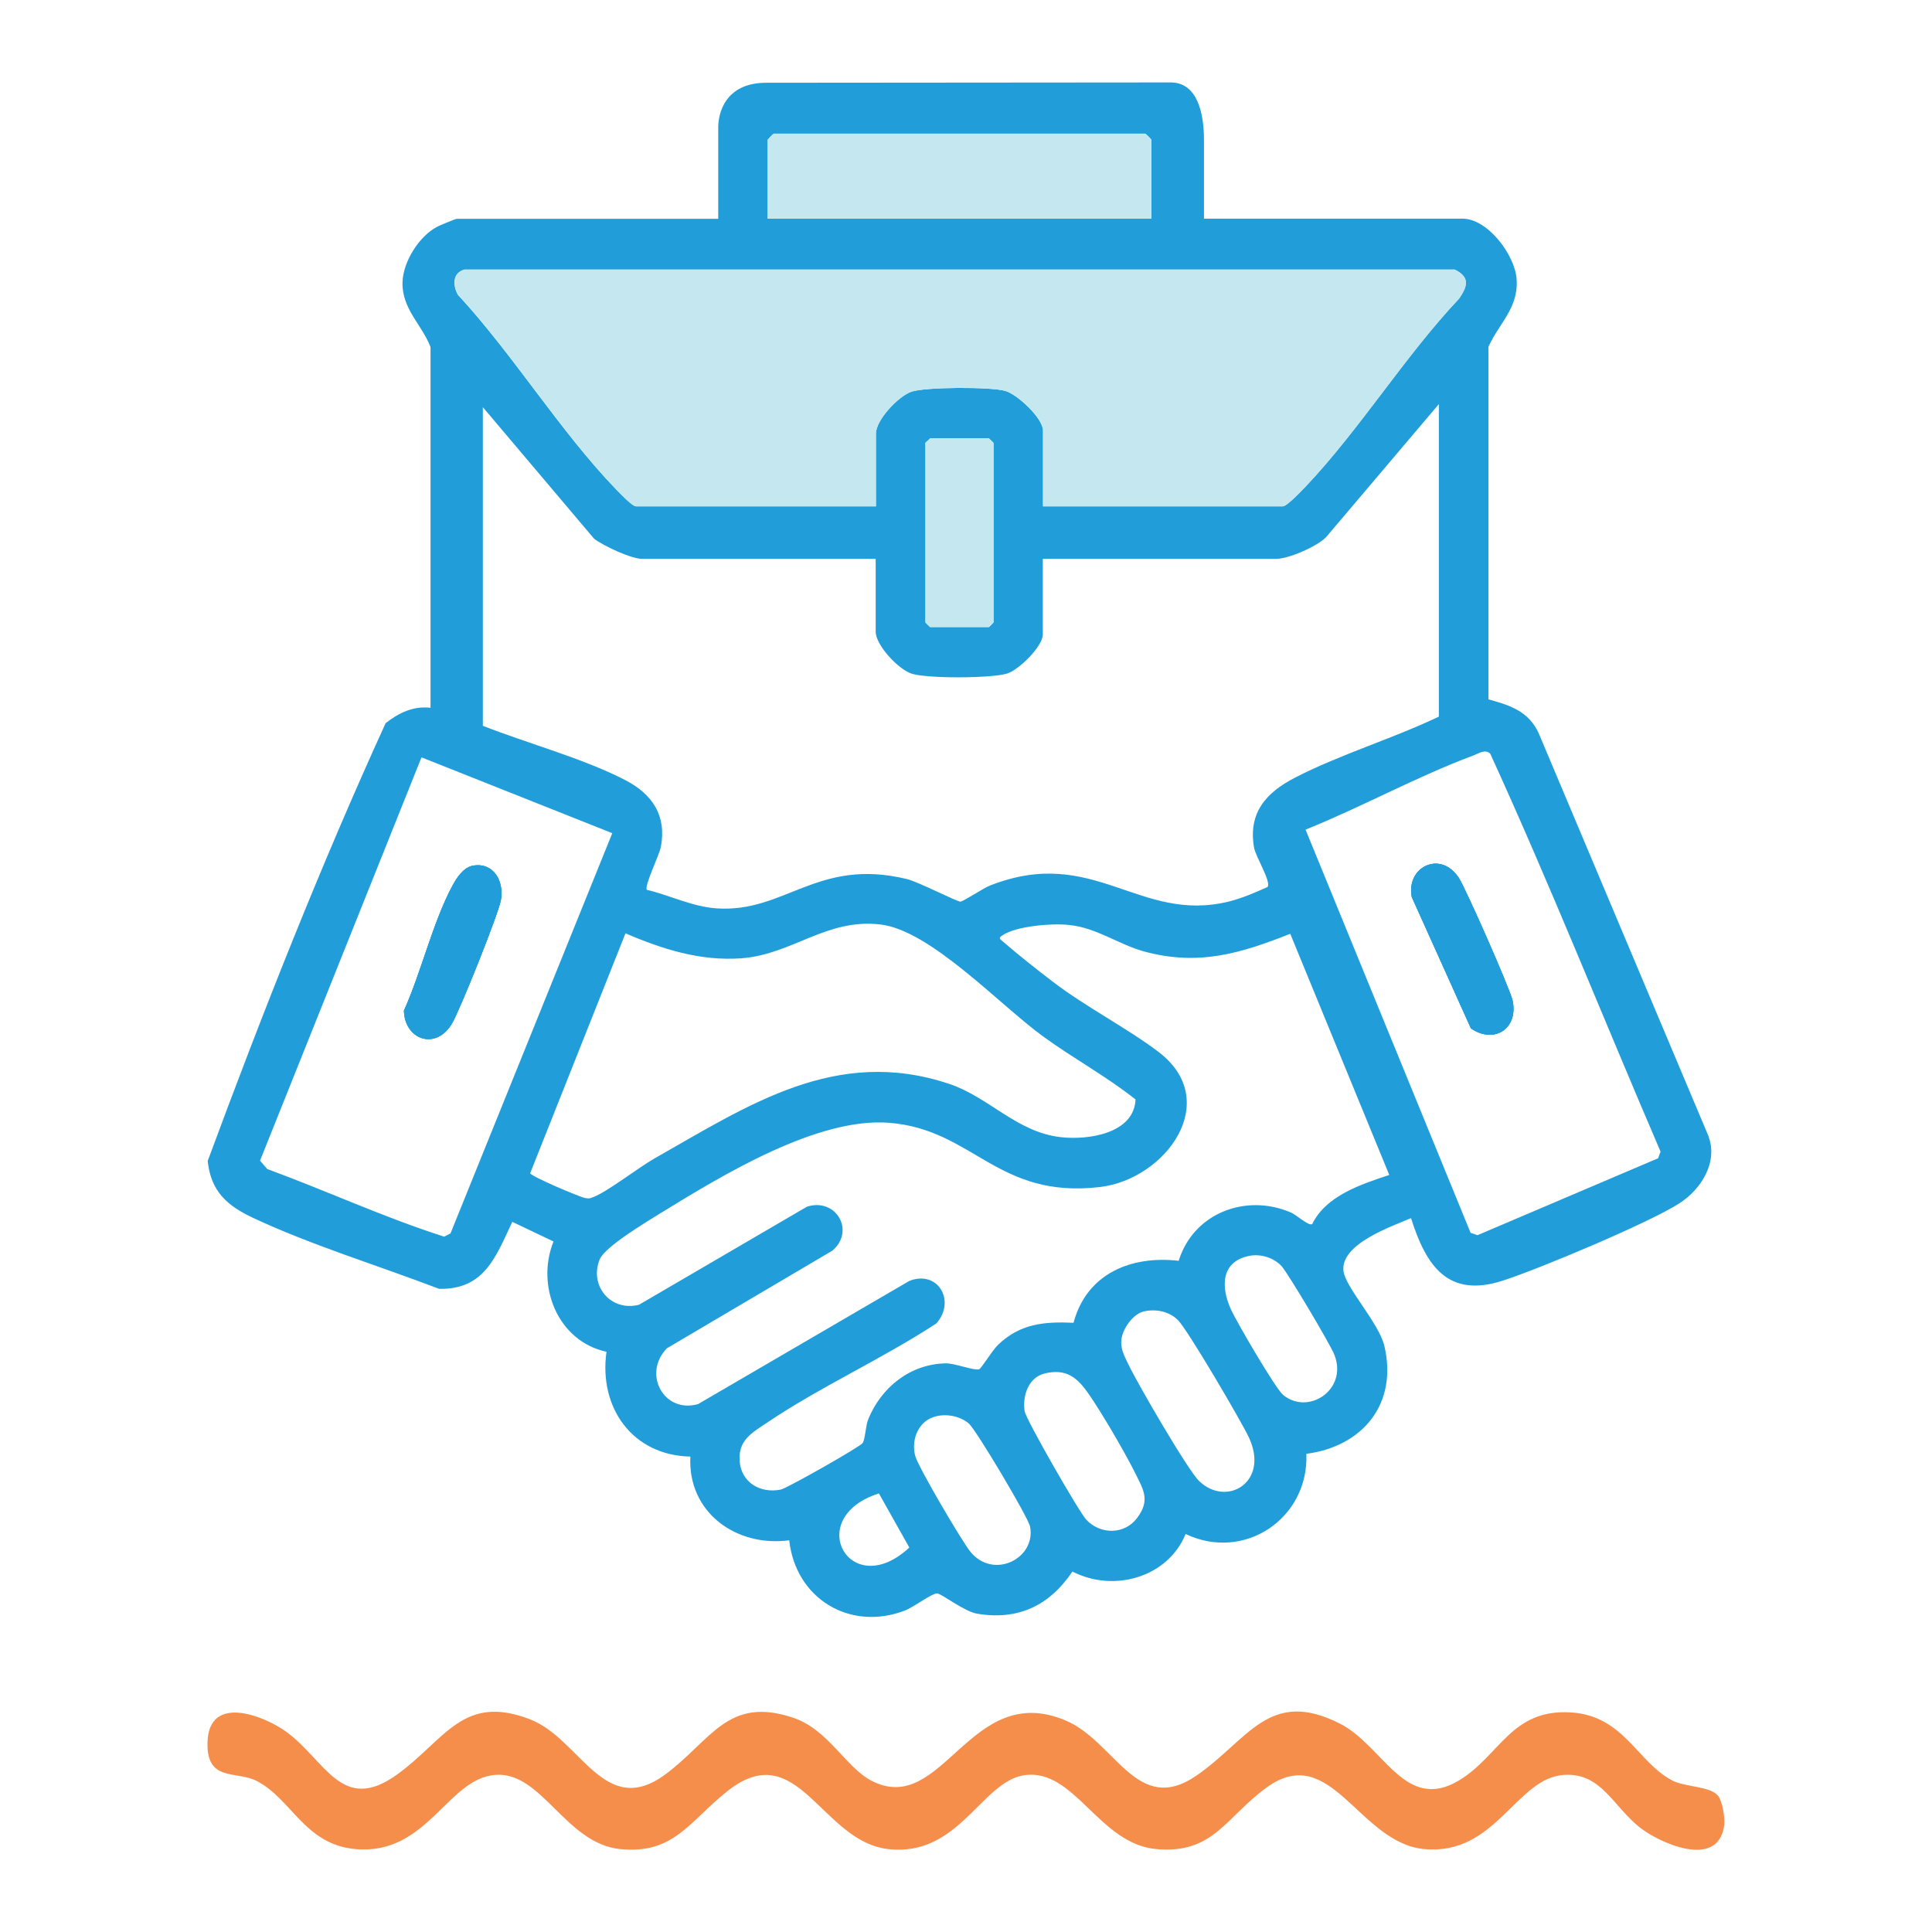 <?xml version="1.0" encoding="UTF-8"?>
<svg id="Layer_1" data-name="Layer 1" xmlns="http://www.w3.org/2000/svg" viewBox="0 0 120 120">
  <defs>
    <style>
      .cls-1 {
        fill: #219ed9;
      }

      .cls-2 {
        fill: #f68e4b;
      }

      .cls-3 {
        fill: #c4e7f0;
      }
    </style>
  </defs>
  <g>
    <path class="cls-1" d="M31.11,55.91c-.16.87-2.57,6.91-3.06,7.7-1.02,1.65-2.92.95-2.96-.84,1.08-2.39,1.79-5.48,3.01-7.75.26-.49.68-1.14,1.27-1.25,1.3-.23,1.95.98,1.74,2.14Z"/>
    <path class="cls-1" d="M93.95,62.15c-.15-.7-2.9-6.94-3.34-7.62-1.14-1.76-3.3-.67-2.92,1.19l3.67,8.15c1.41.99,2.96.05,2.59-1.72ZM93.95,62.15c-.15-.7-2.9-6.94-3.34-7.62-1.14-1.76-3.3-.67-2.92,1.19l3.67,8.15c1.41.99,2.96.05,2.59-1.72ZM93.95,62.15c-.15-.7-2.9-6.94-3.34-7.62-1.14-1.76-3.3-.67-2.92,1.19l3.67,8.15c1.41.99,2.96.05,2.59-1.72ZM93.95,62.15c-.15-.7-2.9-6.94-3.34-7.62-1.14-1.76-3.3-.67-2.92,1.19l3.67,8.15c1.41.99,2.96.05,2.59-1.72ZM93.95,62.15c-.15-.7-2.9-6.94-3.34-7.62-1.14-1.76-3.3-.67-2.92,1.19l3.67,8.15c1.41.99,2.96.05,2.59-1.72ZM93.95,62.15c-.15-.7-2.9-6.94-3.34-7.62-1.14-1.76-3.3-.67-2.92,1.19l3.67,8.15c1.41.99,2.96.05,2.59-1.72ZM93.95,62.15c-.15-.7-2.9-6.94-3.34-7.62-1.14-1.76-3.3-.67-2.92,1.19l3.67,8.15c1.41.99,2.96.05,2.59-1.72ZM93.95,62.15c-.15-.7-2.9-6.94-3.34-7.62-1.14-1.76-3.3-.67-2.92,1.19l3.67,8.15c1.41.99,2.96.05,2.59-1.72ZM93.95,62.15c-.15-.7-2.9-6.94-3.34-7.62-1.14-1.76-3.3-.67-2.92,1.19l3.67,8.15c1.41.99,2.96.05,2.59-1.72ZM93.95,62.15c-.15-.7-2.9-6.94-3.34-7.62-1.14-1.76-3.3-.67-2.92,1.19l3.67,8.15c1.41.99,2.96.05,2.59-1.72ZM106.11,70.55l-10.54-25.01c-.62-1.36-1.79-1.74-3.12-2.1v-21.9c.65-1.45,1.88-2.41,1.75-4.21-.11-1.5-1.79-3.75-3.37-3.75h-16.05v-4.9c0-1.68-.42-3.56-2.07-3.56-7.55,0-17.28.02-25.11.02-2.56,0-2.99,1.89-2.99,2.78v5.67h-16.24c-.07,0-1.07.41-1.23.5-1.12.59-2.11,2.18-2.14,3.45-.04,1.66,1.22,2.64,1.74,4.02v22.4c-1.08-.12-1.98.32-2.79.96-4.04,8.85-7.67,18.05-11.05,27.19.2,1.89,1.2,2.77,2.81,3.53,3.6,1.69,7.82,2.98,11.56,4.41,2.83.07,3.54-2.03,4.55-4.16l2.56,1.22c-1.11,2.76.26,6.2,3.29,6.85-.49,3.47,1.61,6.44,5.21,6.51-.18,3.46,2.84,5.64,6.14,5.2.39,3.6,3.74,5.67,7.17,4.37.55-.21,1.66-1.06,2-1.07.26-.02,1.69,1.13,2.51,1.26,2.55.43,4.5-.52,5.91-2.62,2.55,1.32,5.92.38,7.03-2.33,3.66,1.74,7.66-.98,7.5-4.98,3.51-.46,5.7-3.12,4.84-6.72-.34-1.4-2.38-3.59-2.53-4.6-.25-1.71,3.01-2.81,4.19-3.32.94,2.96,2.28,4.99,5.71,3.88,2.26-.73,9.08-3.59,10.96-4.8,1.35-.87,2.42-2.55,1.8-4.18ZM47.68,8.68s.3-.34.39-.38h23.05c.09.04.39.35.39.38v4.9h-23.83v-4.9ZM28.83,16.74h61.52c.98.48.79,1.05.26,1.82-3.36,3.57-6.16,8.11-9.5,11.64-.25.26-1.18,1.25-1.44,1.25h-14.89v-4.71c0-.76-1.58-2.24-2.34-2.46-.91-.26-4.97-.25-5.84.05-.82.29-2.2,1.76-2.2,2.6v4.52h-14.89c-.25,0-1.02-.83-1.25-1.06-3.46-3.58-6.4-8.39-9.82-12.08-.33-.59-.33-1.36.39-1.56ZM77.89,52.64c.09.56,1.08,2.12.84,2.45-.77.35-1.56.69-2.38.9-5.6,1.39-8.4-3.51-14.83-1-.47.18-1.64.98-1.86,1.01-.18.03-2.62-1.23-3.33-1.4-5.57-1.35-7.56,2.11-11.82,1.82-1.5-.1-2.89-.81-4.33-1.15-.19-.21.79-2.2.87-2.68.36-1.95-.54-3.27-2.22-4.14-2.61-1.35-6.07-2.28-8.84-3.37v-19.79l6.91,8.17c.59.45,2.3,1.25,2.98,1.25h14.51v4.52c0,.84,1.38,2.31,2.2,2.6.94.33,5.01.31,5.98,0,.72-.23,2.2-1.69,2.2-2.41v-4.71h14.51c.75,0,2.51-.76,3.08-1.34l7.01-8.27v19.41c-2.84,1.36-6.2,2.37-8.97,3.81-1.77.92-2.88,2.17-2.51,4.32ZM57.48,38.66v-11.14c0-.05.23-.19.29-.29h3.65s.29.27.29.29v11.14s-.27.29-.29.29h-3.65s-.29-.27-.29-.29ZM27.98,76.61l-.39.2c-3.71-1.18-7.31-2.85-10.99-4.2l-.45-.52,10.03-25.05,11.85,4.71-10.05,24.86ZM36.34,74.41c-.37-.07-3.39-1.36-3.41-1.54l5.92-14.9c2.3.99,4.67,1.74,7.21,1.55,3.16-.24,5.26-2.49,8.62-2.1,3.12.36,7.41,5,10.13,6.97,1.87,1.36,3.94,2.48,5.72,3.9-.09,2.12-2.95,2.54-4.66,2.34-2.73-.32-4.43-2.47-6.89-3.3-7.04-2.37-12.5,1.32-18.34,4.63-1.01.58-2.9,2.05-3.78,2.39-.24.09-.25.11-.51.06ZM54.59,92.76l1.89,3.36c-3.69,3.43-6.63-1.86-1.89-3.36ZM60.28,96.39c-.52-.63-3.28-5.32-3.44-5.98-.17-.71-.02-1.48.51-2.01.71-.71,2.09-.62,2.83.02.46.41,3.69,5.83,3.8,6.4.38,1.97-2.26,3.32-3.7,1.57ZM70.63,94.28c-.78,1.05-2.28,1.05-3.16.11-.45-.48-3.75-6.23-3.83-6.74-.14-.96.23-2.11,1.28-2.35.97-.22,1.63,0,2.27.72.77.87,2.7,4.23,3.27,5.38.54,1.1,1.02,1.75.17,2.88ZM74.48,91.99c-.71-.68-3.9-6.18-4.42-7.3-.25-.53-.49-.95-.4-1.55.11-.66.72-1.54,1.41-1.69.73-.16,1.54,0,2.08.53.59.56,3.95,6.3,4.42,7.3,1.3,2.78-1.38,4.36-3.09,2.71ZM79.67,86.61c-.46-.39-2.85-4.48-3.2-5.25-.63-1.36-.69-3,1.14-3.36.69-.13,1.49.11,1.98.63.4.43,3.07,4.92,3.3,5.54.83,2.16-1.65,3.78-3.22,2.45ZM81.49,76.03c-.19.14-1-.59-1.29-.71-2.8-1.22-6.07.02-6.99,2.99-2.96-.34-5.72.8-6.53,3.85-1.83-.08-3.31.05-4.69,1.37-.35.33-1.04,1.48-1.18,1.52-.33.09-1.5-.38-2.07-.37-2.21.04-4.01,1.5-4.81,3.47-.17.42-.19,1.24-.35,1.48-.16.24-4.7,2.81-5.08,2.89-1.27.26-2.47-.44-2.56-1.78-.09-1.28.75-1.74,1.68-2.36,3.28-2.22,7.2-3.99,10.54-6.18,1.23-1.39.1-3.34-1.68-2.64l-13.12,7.65c-2.13.61-3.48-1.9-1.93-3.47l10.27-6.06c1.44-1.22.23-3.31-1.58-2.73l-10.43,6.09c-1.75.45-3.11-1.18-2.44-2.82.33-.8,2.98-2.37,3.83-2.9,3.78-2.32,9.69-5.94,14.16-5.58,5.23.42,6.69,4.73,13.07,3.99,4.1-.48,7.66-5.35,3.64-8.4-2.01-1.52-4.46-2.75-6.58-4.37-1.03-.79-2.11-1.64-3.09-2.49-.2-.17-.28-.2-.01-.38.87-.58,3.07-.75,4.11-.64,1.74.17,3.06,1.2,4.69,1.65,3.36.91,5.96.13,9.07-1.1l6.15,14.98c-1.76.58-3.96,1.3-4.8,3.08ZM102.97,71.95l-11.2,4.77-.43-.15-10.25-25.04c3.46-1.39,6.94-3.31,10.41-4.6.35-.13.74-.42,1.06-.12,3.72,8.13,7.04,16.49,10.58,24.72l-.16.43ZM87.69,55.72l3.67,8.15c1.41.99,2.96.05,2.59-1.72-.15-.7-2.9-6.94-3.34-7.62-1.14-1.76-3.3-.67-2.92,1.19ZM93.95,62.15c-.15-.7-2.9-6.94-3.34-7.62-1.14-1.76-3.3-.67-2.92,1.19l3.67,8.15c1.41.99,2.96.05,2.59-1.72ZM93.95,62.15c-.15-.7-2.9-6.94-3.34-7.62-1.14-1.76-3.3-.67-2.92,1.19l3.67,8.15c1.41.99,2.96.05,2.59-1.72ZM93.95,62.15c-.15-.7-2.9-6.94-3.34-7.62-1.14-1.76-3.3-.67-2.92,1.19l3.67,8.15c1.41.99,2.96.05,2.59-1.72ZM93.95,62.15c-.15-.7-2.9-6.94-3.34-7.62-1.14-1.76-3.3-.67-2.92,1.19l3.67,8.15c1.41.99,2.96.05,2.59-1.72ZM93.95,62.15c-.15-.7-2.9-6.94-3.34-7.62-1.14-1.76-3.3-.67-2.92,1.19l3.67,8.15c1.41.99,2.96.05,2.59-1.72ZM93.95,62.15c-.15-.7-2.9-6.94-3.34-7.62-1.14-1.76-3.3-.67-2.92,1.19l3.67,8.15c1.41.99,2.96.05,2.59-1.72ZM93.95,62.15c-.15-.7-2.9-6.94-3.34-7.62-1.14-1.76-3.3-.67-2.92,1.19l3.67,8.15c1.41.99,2.96.05,2.59-1.72ZM93.95,62.15c-.15-.7-2.9-6.94-3.34-7.62-1.14-1.76-3.3-.67-2.92,1.19l3.67,8.15c1.41.99,2.96.05,2.59-1.72ZM93.95,62.15c-.15-.7-2.9-6.94-3.34-7.62-1.14-1.76-3.3-.67-2.92,1.19l3.67,8.15c1.41.99,2.96.05,2.59-1.72ZM93.95,62.15c-.15-.7-2.9-6.94-3.34-7.62-1.14-1.76-3.3-.67-2.92,1.19l3.67,8.15c1.41.99,2.96.05,2.59-1.72Z"/>
    <path class="cls-3" d="M90.62,18.56c-3.36,3.57-6.16,8.11-9.5,11.64-.25.26-1.18,1.25-1.44,1.25h-14.89v-4.71c0-.76-1.58-2.24-2.34-2.46-.91-.26-4.97-.25-5.84.05-.82.29-2.2,1.76-2.2,2.6v4.52h-14.89c-.25,0-1.02-.83-1.25-1.06-3.46-3.58-6.4-8.39-9.82-12.08-.33-.59-.33-1.36.39-1.56h61.52c.98.48.79,1.05.26,1.82Z"/>
    <path class="cls-1" d="M31.11,55.91c-.16.87-2.57,6.91-3.06,7.7-1.02,1.65-2.92.95-2.96-.84,1.08-2.39,1.79-5.48,3.01-7.75.26-.49.68-1.14,1.27-1.25,1.3-.23,1.95.98,1.74,2.14Z"/>
    <path class="cls-1" d="M91.36,63.87l-3.67-8.15c-.37-1.86,1.78-2.94,2.92-1.19.44.68,3.19,6.92,3.34,7.62.37,1.77-1.18,2.71-2.59,1.72Z"/>
    <path class="cls-3" d="M71.51,8.68v4.9h-23.83v-4.9s.3-.34.39-.38h23.05c.09.04.39.35.39.38Z"/>
    <path class="cls-3" d="M61.71,27.51v11.14s-.27.29-.29.29h-3.65s-.29-.27-.29-.29v-11.14c0-.05.23-.19.29-.29h3.65s.29.27.29.29Z"/>
    <path class="cls-1" d="M31.11,55.91c-.16.87-2.57,6.91-3.06,7.7-1.02,1.65-2.92.95-2.96-.84,1.08-2.39,1.79-5.48,3.01-7.75.26-.49.68-1.14,1.27-1.25,1.3-.23,1.95.98,1.74,2.14Z"/>
    <path class="cls-1" d="M91.36,63.87l-3.67-8.15c-.37-1.86,1.78-2.94,2.92-1.19.44.68,3.19,6.92,3.34,7.62.37,1.77-1.18,2.71-2.59,1.72Z"/>
  </g>
  <path class="cls-2" d="M106.69,111.51c.29.34.48,1.42.39,1.94-.42,2.66-4.03,1.01-5.25.04-1.65-1.32-2.38-3.38-4.66-3.25-3,.16-4.24,5.02-8.7,4.61-4.07-.37-5.8-6.72-9.79-3.83-2.56,1.85-3.3,4.15-6.86,3.83-3.55-.32-5.05-4.97-8.13-4.6-2.72.33-4.08,5.1-8.52,4.6-4.17-.47-5.61-7.07-9.99-3.6-2.4,1.91-3.32,3.93-6.66,3.6-3.39-.34-4.87-4.83-7.75-4.61-2.99.22-4.23,5.02-8.7,4.61-3.16-.29-3.95-3.12-6.14-4.24-1.26-.64-3.13.09-3.04-2.42.1-3.01,3.56-1.59,4.87-.64,2.47,1.78,3.46,5.17,6.93,2.65,2.96-2.15,4.07-5.02,8.23-3.41,3.14,1.21,4.61,6.24,8.42,3.41,2.85-2.12,3.86-4.87,7.92-3.51,2.19.73,3.27,3.09,4.88,3.92,4.43,2.27,6.08-6.24,12.02-3.76,3.12,1.3,4.45,5.99,8.16,3.43,3.21-2.21,4.5-5.45,8.89-3.23,2.73,1.38,4.05,5.56,7.42,3.53,2.53-1.53,3.23-4.44,6.93-4.22,3.32.2,4.14,3.12,6.33,4.24.76.39,2.32.35,2.79.91Z"/>
</svg>